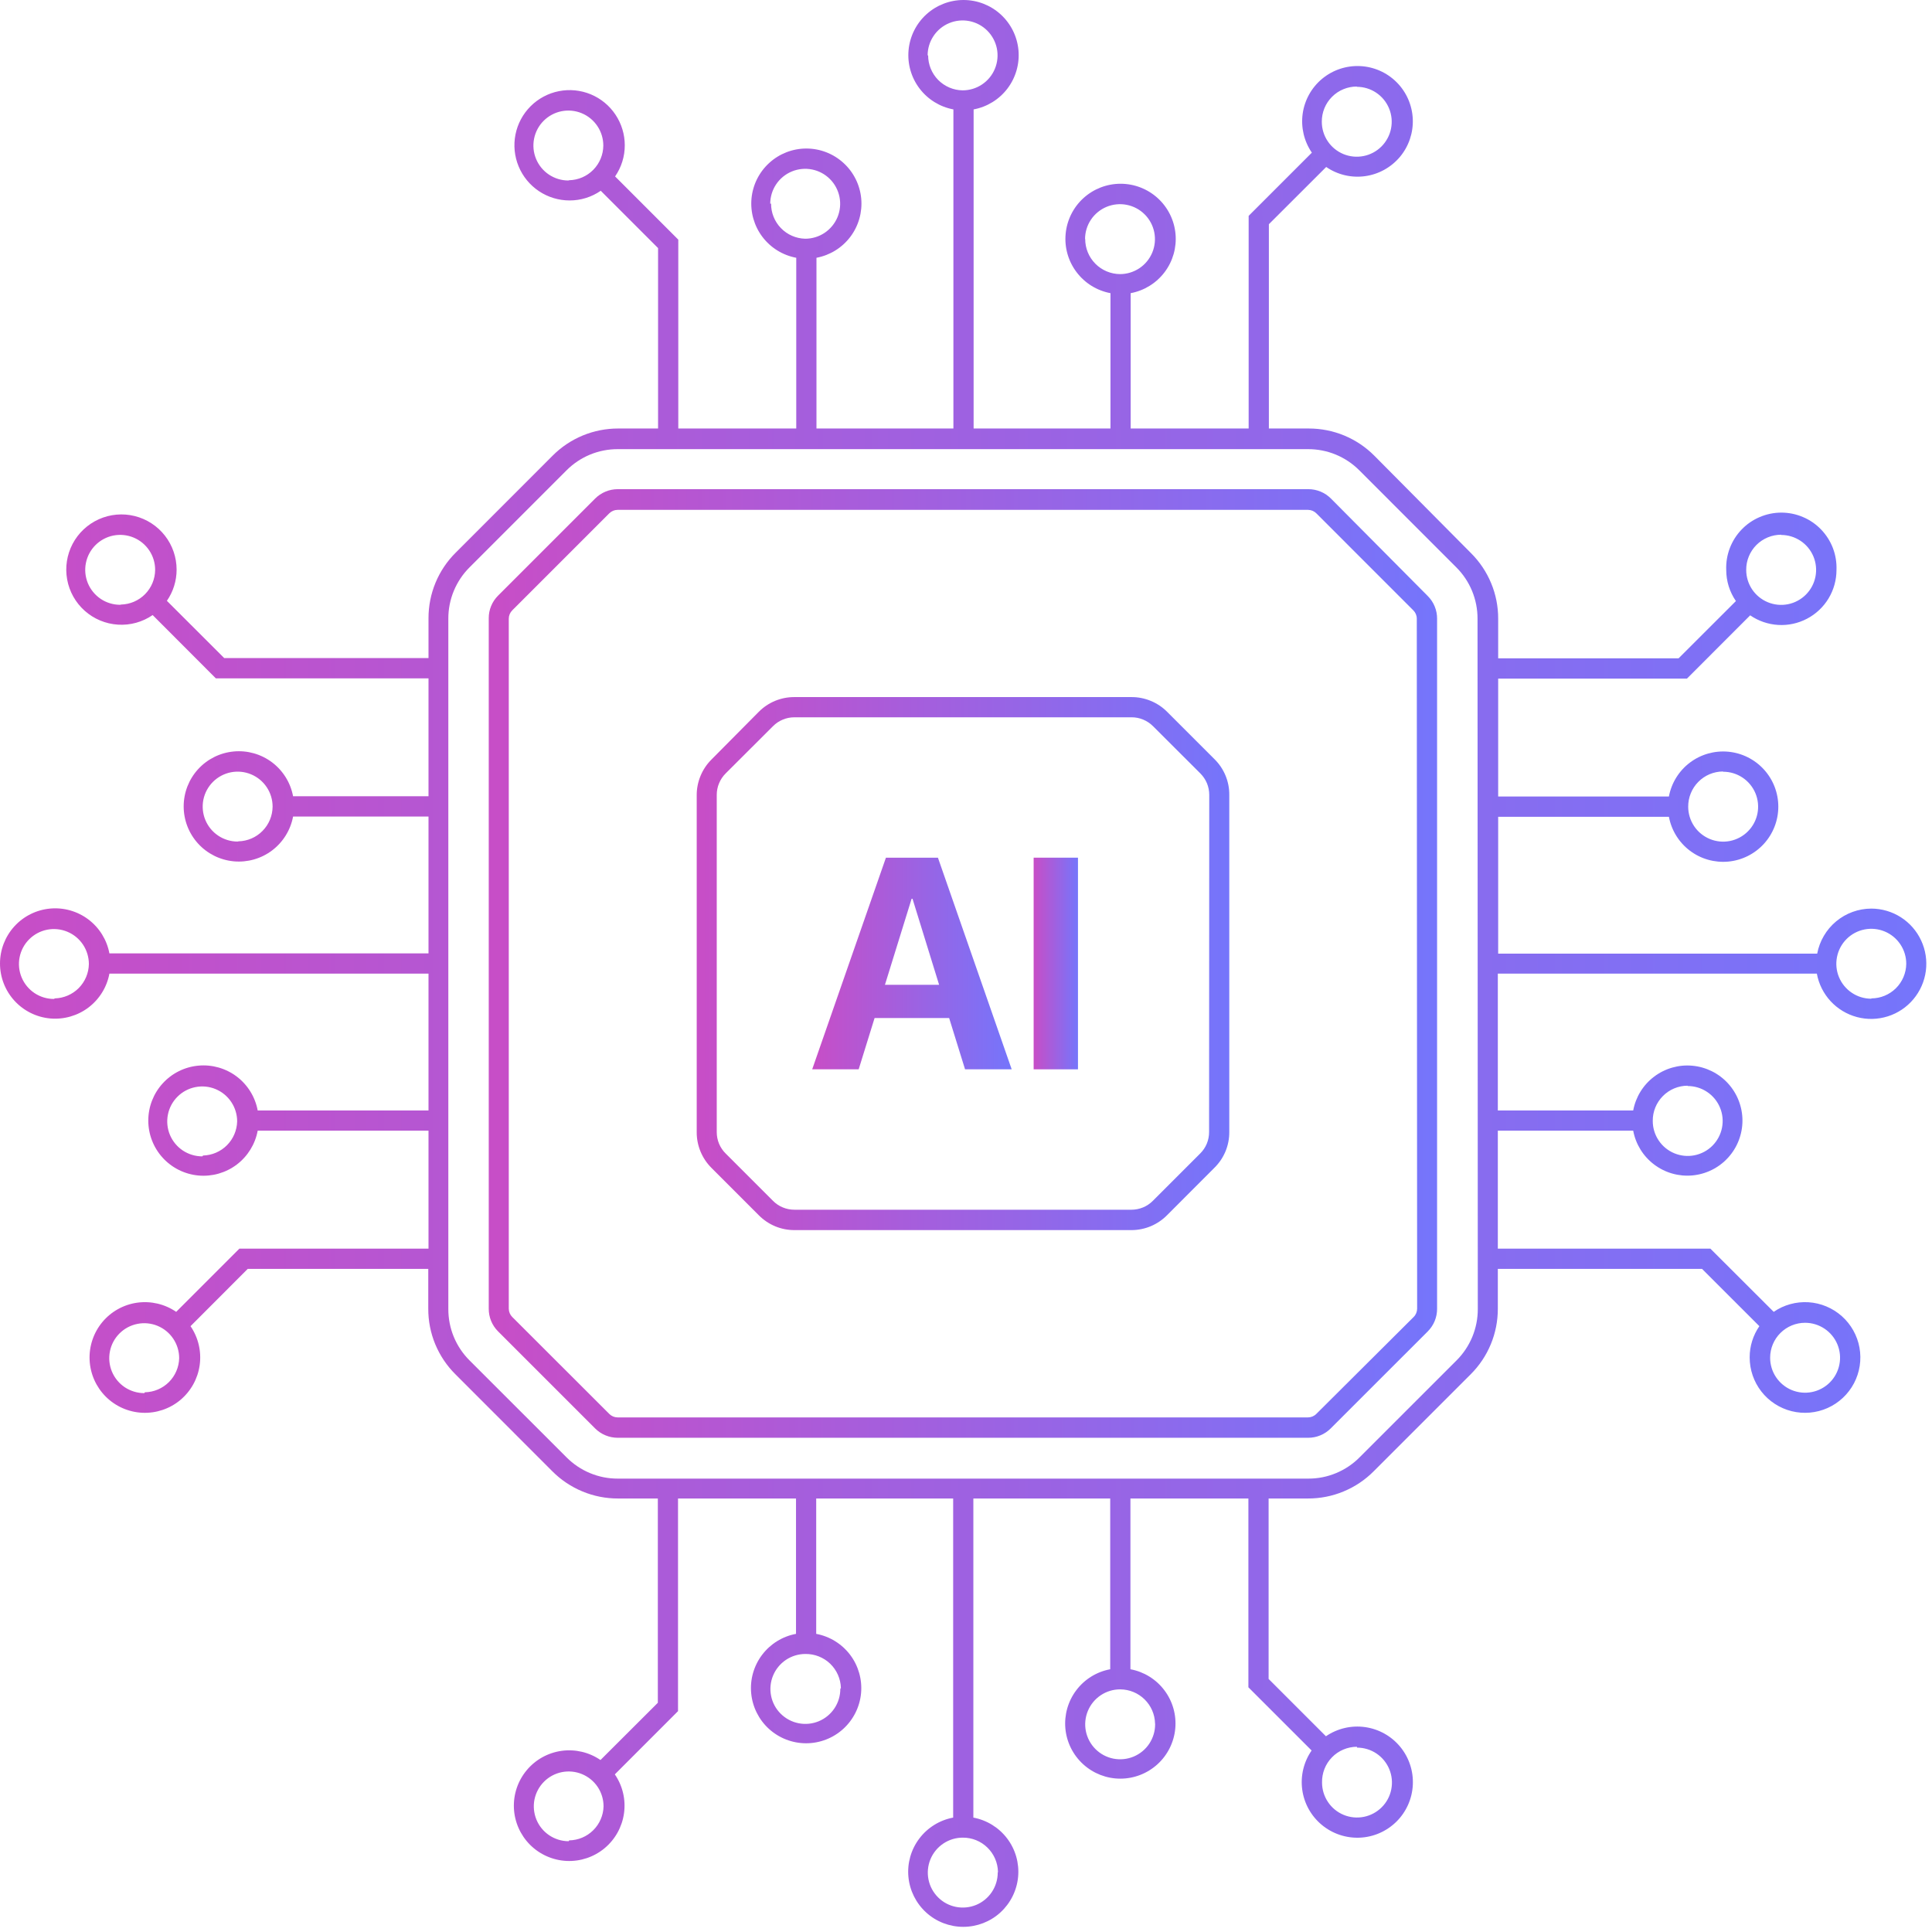 <svg width="73" height="73" viewBox="0 0 73 73" fill="none" xmlns="http://www.w3.org/2000/svg">
<path d="M70.709 34.331C70.223 34.332 69.752 34.502 69.379 34.813C69.005 35.124 68.752 35.556 68.662 36.033H56.608V30.862H63.059C63.155 31.373 63.437 31.83 63.852 32.143C64.267 32.456 64.783 32.603 65.301 32.555C65.818 32.507 66.299 32.267 66.649 31.883C66.999 31.499 67.193 30.998 67.193 30.479C67.193 29.959 66.999 29.459 66.649 29.075C66.299 28.691 65.818 28.451 65.301 28.403C64.783 28.355 64.267 28.502 63.852 28.815C63.437 29.128 63.155 29.585 63.059 30.095H56.608V25.641H63.741L66.13 23.25C66.442 23.465 66.808 23.59 67.186 23.613C67.565 23.636 67.943 23.554 68.279 23.377C68.614 23.201 68.896 22.936 69.092 22.611C69.288 22.286 69.391 21.914 69.391 21.535C69.402 21.254 69.356 20.974 69.257 20.712C69.157 20.45 69.005 20.211 68.811 20.009C68.616 19.806 68.383 19.645 68.124 19.536C67.866 19.426 67.589 19.369 67.308 19.369C67.028 19.369 66.75 19.426 66.492 19.536C66.234 19.645 66 19.806 65.806 20.009C65.611 20.211 65.46 20.45 65.36 20.712C65.26 20.974 65.214 21.254 65.225 21.535C65.225 21.955 65.352 22.366 65.591 22.711L63.425 24.874H56.608V23.375C56.609 22.915 56.519 22.459 56.342 22.034C56.166 21.609 55.907 21.224 55.581 20.899L51.928 17.218C51.603 16.891 51.217 16.633 50.792 16.456C50.366 16.28 49.91 16.19 49.449 16.191H47.944V8.472L50.11 6.309C50.539 6.604 51.064 6.728 51.58 6.656C52.096 6.585 52.567 6.322 52.901 5.922C53.234 5.521 53.405 5.01 53.381 4.489C53.357 3.968 53.139 3.475 52.771 3.107C52.402 2.738 51.909 2.521 51.389 2.497C50.868 2.473 50.357 2.644 49.956 2.977C49.555 3.31 49.293 3.781 49.221 4.297C49.15 4.814 49.273 5.338 49.568 5.768L47.18 8.156V16.191H42.722V11.077C43.233 10.982 43.69 10.699 44.004 10.284C44.317 9.87 44.464 9.353 44.416 8.836C44.369 8.318 44.129 7.837 43.745 7.487C43.361 7.137 42.86 6.943 42.341 6.943C41.821 6.943 41.32 7.137 40.936 7.487C40.552 7.837 40.313 8.318 40.265 8.836C40.217 9.353 40.364 9.87 40.678 10.284C40.991 10.699 41.448 10.982 41.959 11.077V16.191H36.788V4.134C37.299 4.039 37.756 3.756 38.069 3.342C38.382 2.927 38.53 2.41 38.482 1.893C38.434 1.375 38.194 0.894 37.81 0.544C37.426 0.194 36.926 0 36.406 0C35.886 0 35.385 0.194 35.001 0.544C34.617 0.894 34.378 1.375 34.33 1.893C34.282 2.41 34.429 2.927 34.743 3.342C35.056 3.756 35.513 4.039 36.024 4.134V16.191H30.85V9.74C31.36 9.645 31.816 9.363 32.129 8.949C32.442 8.535 32.588 8.019 32.541 7.502C32.493 6.986 32.254 6.505 31.87 6.156C31.487 5.806 30.987 5.612 30.468 5.612C29.949 5.612 29.449 5.806 29.066 6.156C28.682 6.505 28.443 6.986 28.395 7.502C28.348 8.019 28.494 8.535 28.807 8.949C29.12 9.363 29.576 9.645 30.086 9.74V16.191H25.629V9.055L23.241 6.666C23.48 6.321 23.608 5.91 23.607 5.489C23.607 5.077 23.484 4.674 23.255 4.331C23.026 3.988 22.701 3.721 22.32 3.563C21.939 3.406 21.52 3.364 21.115 3.445C20.711 3.525 20.34 3.724 20.048 4.015C19.756 4.307 19.558 4.678 19.477 5.083C19.397 5.487 19.438 5.906 19.596 6.287C19.754 6.668 20.021 6.994 20.364 7.223C20.707 7.452 21.11 7.574 21.522 7.574C21.942 7.575 22.353 7.447 22.699 7.208L24.865 9.374V16.191H23.359C22.899 16.19 22.443 16.28 22.017 16.456C21.591 16.633 21.205 16.891 20.88 17.218L17.218 20.883C16.891 21.207 16.632 21.593 16.456 22.018C16.28 22.443 16.19 22.899 16.191 23.359V24.865H8.472L6.306 22.702C6.545 22.356 6.673 21.946 6.673 21.525C6.673 21.059 6.518 20.606 6.231 20.239C5.944 19.872 5.543 19.611 5.09 19.499C4.638 19.386 4.161 19.429 3.736 19.619C3.311 19.81 2.961 20.137 2.744 20.549C2.527 20.962 2.454 21.435 2.537 21.893C2.62 22.352 2.854 22.77 3.202 23.079C3.55 23.389 3.992 23.573 4.457 23.602C4.922 23.632 5.384 23.504 5.768 23.24L8.156 25.632H16.191V30.086H11.074C10.978 29.575 10.695 29.119 10.281 28.806C9.866 28.493 9.349 28.346 8.832 28.394C8.315 28.442 7.834 28.681 7.484 29.065C7.134 29.449 6.94 29.95 6.94 30.47C6.94 30.989 7.134 31.49 7.484 31.874C7.834 32.258 8.315 32.497 8.832 32.545C9.349 32.593 9.866 32.446 10.281 32.133C10.695 31.82 10.978 31.364 11.074 30.853H16.191V36.024H4.134C4.039 35.513 3.756 35.056 3.342 34.743C2.927 34.429 2.41 34.282 1.893 34.33C1.375 34.378 0.894 34.617 0.544 35.001C0.194 35.385 0 35.886 0 36.406C0 36.925 0.194 37.426 0.544 37.81C0.894 38.194 1.375 38.434 1.893 38.482C2.41 38.529 2.927 38.382 3.342 38.069C3.756 37.755 4.039 37.299 4.134 36.788H16.191V41.959H9.737C9.642 41.448 9.359 40.991 8.945 40.677C8.53 40.364 8.013 40.217 7.496 40.265C6.978 40.312 6.497 40.552 6.147 40.936C5.797 41.32 5.603 41.821 5.603 42.341C5.603 42.86 5.797 43.361 6.147 43.745C6.497 44.129 6.978 44.368 7.496 44.416C8.013 44.464 8.53 44.317 8.945 44.004C9.359 43.69 9.642 43.233 9.737 42.722H16.191V47.18H9.045L6.657 49.568C6.227 49.273 5.703 49.15 5.186 49.221C4.67 49.293 4.199 49.555 3.866 49.956C3.533 50.357 3.362 50.868 3.386 51.389C3.41 51.909 3.627 52.402 3.996 52.771C4.364 53.139 4.857 53.357 5.378 53.381C5.899 53.405 6.41 53.234 6.811 52.901C7.211 52.567 7.474 52.096 7.545 51.58C7.617 51.064 7.493 50.539 7.199 50.109L9.361 47.944H16.182V49.449C16.18 49.91 16.27 50.366 16.446 50.792C16.623 51.217 16.882 51.604 17.209 51.928L20.871 55.593C21.196 55.92 21.583 56.178 22.008 56.354C22.433 56.531 22.89 56.621 23.35 56.62H24.856V64.339L22.689 66.502C22.26 66.207 21.735 66.084 21.219 66.155C20.703 66.227 20.232 66.489 19.899 66.89C19.566 67.291 19.394 67.802 19.418 68.323C19.442 68.843 19.66 69.336 20.028 69.705C20.397 70.073 20.89 70.291 21.411 70.315C21.931 70.339 22.442 70.168 22.843 69.835C23.244 69.501 23.506 69.031 23.578 68.514C23.65 67.998 23.526 67.473 23.231 67.044L25.619 64.655V56.62H30.077V61.735C29.566 61.83 29.109 62.113 28.796 62.527C28.482 62.942 28.335 63.459 28.383 63.976C28.431 64.493 28.67 64.975 29.054 65.325C29.438 65.675 29.939 65.869 30.459 65.869C30.978 65.869 31.479 65.675 31.863 65.325C32.247 64.975 32.487 64.493 32.535 63.976C32.582 63.459 32.435 62.942 32.122 62.527C31.808 62.113 31.351 61.83 30.84 61.735V56.62H36.015V68.677C35.505 68.773 35.048 69.055 34.736 69.469C34.423 69.883 34.276 70.399 34.324 70.915C34.372 71.432 34.611 71.912 34.994 72.262C35.377 72.612 35.878 72.805 36.396 72.805C36.915 72.805 37.416 72.612 37.799 72.262C38.182 71.912 38.421 71.432 38.469 70.915C38.517 70.399 38.37 69.883 38.057 69.469C37.745 69.055 37.288 68.773 36.778 68.677V56.62H41.949V63.072C41.438 63.167 40.981 63.449 40.668 63.864C40.355 64.278 40.208 64.795 40.255 65.313C40.303 65.83 40.543 66.311 40.927 66.661C41.311 67.011 41.812 67.206 42.331 67.206C42.851 67.206 43.352 67.011 43.736 66.661C44.12 66.311 44.359 65.83 44.407 65.313C44.455 64.795 44.308 64.278 43.994 63.864C43.681 63.449 43.224 63.167 42.713 63.072V56.62H47.17V63.754L49.559 66.142C49.261 66.573 49.134 67.099 49.204 67.619C49.274 68.138 49.536 68.612 49.938 68.948C50.339 69.284 50.852 69.458 51.376 69.436C51.899 69.414 52.395 69.196 52.767 68.827C53.138 68.458 53.358 67.963 53.383 67.44C53.409 66.916 53.238 66.403 52.904 65.999C52.57 65.595 52.097 65.331 51.579 65.258C51.06 65.185 50.533 65.308 50.1 65.604L47.934 63.438V56.62H49.424C49.885 56.621 50.341 56.531 50.766 56.354C51.192 56.178 51.578 55.92 51.903 55.593L55.569 51.928C55.895 51.603 56.154 51.217 56.33 50.791C56.506 50.366 56.596 49.91 56.595 49.449V47.944H64.311L66.477 50.109C66.238 50.455 66.11 50.866 66.111 51.286C66.11 51.754 66.265 52.208 66.552 52.577C66.84 52.946 67.242 53.208 67.696 53.321C68.15 53.434 68.628 53.392 69.055 53.201C69.482 53.01 69.832 52.682 70.051 52.269C70.269 51.855 70.343 51.381 70.26 50.92C70.177 50.461 69.942 50.042 69.593 49.731C69.243 49.42 68.8 49.235 68.334 49.205C67.867 49.176 67.404 49.303 67.019 49.568L64.627 47.18H56.595V42.722H61.71C61.805 43.233 62.087 43.689 62.501 44.001C62.915 44.314 63.431 44.461 63.948 44.413C64.465 44.365 64.945 44.126 65.294 43.743C65.644 43.36 65.838 42.859 65.838 42.341C65.838 41.822 65.644 41.322 65.294 40.938C64.945 40.555 64.465 40.316 63.948 40.268C63.431 40.22 62.915 40.367 62.501 40.68C62.087 40.992 61.805 41.449 61.71 41.959H56.595V36.788H68.649C68.72 37.177 68.9 37.539 69.169 37.83C69.438 38.12 69.784 38.329 70.167 38.43C70.549 38.532 70.953 38.522 71.331 38.402C71.708 38.283 72.044 38.058 72.298 37.754C72.552 37.451 72.715 37.081 72.767 36.689C72.819 36.296 72.758 35.897 72.591 35.538C72.425 35.178 72.159 34.874 71.826 34.66C71.493 34.447 71.105 34.332 70.709 34.331ZM65.106 29.16C65.368 29.159 65.623 29.236 65.841 29.381C66.058 29.525 66.228 29.732 66.329 29.973C66.429 30.214 66.456 30.48 66.405 30.736C66.355 30.993 66.229 31.228 66.044 31.413C65.86 31.598 65.624 31.724 65.368 31.776C65.112 31.827 64.846 31.801 64.605 31.701C64.363 31.601 64.156 31.432 64.011 31.215C63.866 30.997 63.788 30.742 63.788 30.48C63.787 30.307 63.82 30.134 63.886 29.974C63.951 29.813 64.048 29.666 64.17 29.543C64.292 29.419 64.437 29.321 64.597 29.253C64.757 29.186 64.929 29.151 65.103 29.15L65.106 29.16ZM67.297 20.213C67.559 20.213 67.814 20.29 68.032 20.435C68.25 20.579 68.419 20.785 68.52 21.027C68.62 21.268 68.647 21.534 68.596 21.79C68.546 22.047 68.42 22.282 68.236 22.467C68.051 22.652 67.816 22.779 67.559 22.83C67.303 22.881 67.037 22.855 66.796 22.755C66.554 22.655 66.348 22.486 66.202 22.269C66.057 22.051 65.98 21.796 65.98 21.535C65.978 21.36 66.012 21.187 66.078 21.025C66.144 20.864 66.241 20.717 66.364 20.593C66.487 20.47 66.634 20.372 66.795 20.305C66.956 20.238 67.129 20.204 67.303 20.204L67.297 20.213ZM51.265 3.28C51.526 3.28 51.781 3.357 51.998 3.502C52.216 3.647 52.385 3.854 52.485 4.095C52.585 4.336 52.611 4.602 52.56 4.858C52.509 5.114 52.383 5.35 52.199 5.534C52.014 5.719 51.779 5.845 51.522 5.896C51.266 5.947 51.001 5.921 50.759 5.821C50.518 5.721 50.311 5.552 50.166 5.334C50.021 5.117 49.944 4.862 49.944 4.6C49.943 4.426 49.976 4.252 50.042 4.091C50.108 3.929 50.206 3.782 50.33 3.658C50.453 3.534 50.6 3.436 50.761 3.37C50.923 3.303 51.096 3.269 51.271 3.27L51.265 3.28ZM40.998 9.036C40.998 8.775 41.075 8.519 41.22 8.302C41.365 8.085 41.572 7.915 41.813 7.815C42.055 7.716 42.32 7.689 42.576 7.74C42.833 7.791 43.068 7.917 43.253 8.102C43.438 8.287 43.563 8.522 43.614 8.778C43.665 9.034 43.639 9.3 43.539 9.541C43.439 9.783 43.27 9.989 43.053 10.134C42.835 10.279 42.58 10.357 42.319 10.357C41.968 10.354 41.633 10.213 41.386 9.963C41.14 9.714 41.002 9.377 41.004 9.026L40.998 9.036ZM35.05 2.096C35.05 1.835 35.127 1.579 35.272 1.362C35.416 1.144 35.623 0.974 35.864 0.874C36.105 0.773 36.371 0.747 36.627 0.797C36.884 0.848 37.119 0.973 37.304 1.158C37.489 1.343 37.615 1.578 37.667 1.834C37.718 2.091 37.692 2.356 37.592 2.598C37.492 2.84 37.323 3.046 37.106 3.191C36.888 3.337 36.633 3.414 36.371 3.414C36.024 3.409 35.692 3.267 35.448 3.02C35.205 2.772 35.069 2.438 35.069 2.09L35.05 2.096ZM29.103 7.699C29.103 7.438 29.181 7.182 29.326 6.965C29.471 6.748 29.678 6.578 29.919 6.479C30.161 6.379 30.427 6.353 30.683 6.404C30.939 6.455 31.175 6.581 31.359 6.766C31.544 6.951 31.669 7.187 31.72 7.443C31.771 7.7 31.744 7.966 31.644 8.207C31.543 8.448 31.373 8.654 31.156 8.799C30.938 8.944 30.682 9.021 30.421 9.02C30.075 9.011 29.746 8.867 29.506 8.618C29.265 8.369 29.132 8.036 29.135 7.69L29.103 7.699ZM21.475 6.82C21.214 6.82 20.959 6.742 20.741 6.597C20.524 6.452 20.355 6.246 20.255 6.004C20.155 5.763 20.129 5.497 20.18 5.241C20.231 4.985 20.356 4.749 20.541 4.565C20.726 4.38 20.961 4.254 21.217 4.203C21.474 4.152 21.739 4.178 21.98 4.278C22.222 4.378 22.428 4.548 22.573 4.765C22.718 4.982 22.796 5.238 22.796 5.499C22.794 5.842 22.658 6.171 22.417 6.416C22.176 6.661 21.85 6.802 21.506 6.81L21.475 6.82ZM4.541 22.852C4.28 22.852 4.024 22.775 3.807 22.63C3.59 22.484 3.42 22.278 3.32 22.036C3.221 21.795 3.194 21.529 3.246 21.273C3.297 21.016 3.423 20.781 3.608 20.596C3.793 20.412 4.029 20.286 4.285 20.235C4.542 20.185 4.807 20.211 5.049 20.312C5.29 20.412 5.496 20.582 5.641 20.8C5.786 21.017 5.863 21.273 5.862 21.535C5.859 21.877 5.723 22.205 5.482 22.45C5.241 22.694 4.915 22.835 4.572 22.843L4.541 22.852ZM8.98 31.798C8.718 31.798 8.463 31.721 8.245 31.575C8.028 31.43 7.859 31.224 7.759 30.982C7.659 30.741 7.633 30.475 7.684 30.218C7.736 29.962 7.862 29.727 8.047 29.542C8.232 29.358 8.467 29.232 8.724 29.181C8.98 29.131 9.246 29.157 9.487 29.258C9.728 29.358 9.935 29.528 10.079 29.746C10.224 29.963 10.301 30.219 10.3 30.48C10.297 30.823 10.161 31.151 9.92 31.395C9.68 31.64 9.354 31.781 9.011 31.789L8.98 31.798ZM2.04 37.745C1.779 37.746 1.523 37.669 1.305 37.524C1.087 37.379 0.918 37.173 0.817 36.931C0.717 36.69 0.69 36.424 0.741 36.168C0.792 35.911 0.918 35.675 1.103 35.491C1.288 35.306 1.523 35.18 1.78 35.129C2.036 35.078 2.302 35.105 2.544 35.205C2.785 35.305 2.992 35.475 3.137 35.693C3.281 35.91 3.358 36.166 3.358 36.428C3.352 36.768 3.214 37.092 2.975 37.334C2.735 37.575 2.411 37.715 2.071 37.724L2.04 37.745ZM7.643 43.693C7.382 43.693 7.126 43.616 6.908 43.472C6.691 43.327 6.521 43.121 6.42 42.88C6.32 42.638 6.293 42.373 6.344 42.116C6.394 41.86 6.52 41.624 6.705 41.439C6.889 41.254 7.125 41.128 7.381 41.077C7.637 41.025 7.903 41.051 8.145 41.151C8.386 41.251 8.593 41.42 8.738 41.638C8.883 41.855 8.961 42.11 8.961 42.372C8.952 42.711 8.814 43.033 8.575 43.273C8.335 43.513 8.013 43.652 7.674 43.661L7.643 43.693ZM5.452 52.639C5.191 52.639 4.935 52.562 4.717 52.418C4.5 52.273 4.33 52.067 4.229 51.825C4.129 51.584 4.102 51.318 4.153 51.062C4.203 50.806 4.329 50.57 4.514 50.385C4.698 50.2 4.934 50.074 5.19 50.023C5.446 49.971 5.712 49.997 5.954 50.097C6.195 50.197 6.402 50.366 6.547 50.584C6.692 50.801 6.77 51.056 6.77 51.318C6.762 51.658 6.622 51.983 6.381 52.223C6.139 52.463 5.814 52.601 5.474 52.607L5.452 52.639ZM21.485 69.57C21.224 69.569 20.97 69.491 20.753 69.346C20.537 69.201 20.368 68.995 20.269 68.754C20.17 68.513 20.144 68.248 20.195 67.993C20.247 67.737 20.373 67.503 20.557 67.319C20.741 67.135 20.976 67.01 21.232 66.959C21.487 66.909 21.752 66.935 21.993 67.035C22.233 67.135 22.439 67.303 22.584 67.52C22.728 67.737 22.805 67.991 22.805 68.252C22.797 68.592 22.657 68.916 22.414 69.156C22.172 69.396 21.847 69.533 21.506 69.538L21.485 69.57ZM31.751 63.813C31.752 64.075 31.675 64.33 31.53 64.548C31.385 64.766 31.179 64.935 30.938 65.036C30.697 65.136 30.431 65.163 30.175 65.112C29.918 65.062 29.683 64.936 29.497 64.751C29.312 64.567 29.186 64.332 29.135 64.075C29.084 63.819 29.11 63.553 29.21 63.312C29.31 63.07 29.479 62.864 29.696 62.718C29.914 62.573 30.169 62.495 30.43 62.495C30.779 62.49 31.115 62.621 31.367 62.862C31.618 63.103 31.764 63.434 31.773 63.782L31.751 63.813ZM37.699 70.756C37.699 71.017 37.621 71.273 37.476 71.49C37.331 71.707 37.124 71.877 36.883 71.977C36.641 72.076 36.375 72.102 36.119 72.051C35.863 72 35.627 71.874 35.443 71.689C35.258 71.504 35.132 71.268 35.082 71.012C35.031 70.755 35.058 70.49 35.158 70.248C35.259 70.007 35.428 69.801 35.646 69.656C35.864 69.511 36.12 69.434 36.381 69.435C36.727 69.433 37.06 69.567 37.308 69.809C37.556 70.05 37.7 70.379 37.708 70.725L37.699 70.756ZM43.646 65.15C43.647 65.411 43.569 65.667 43.425 65.885C43.28 66.103 43.073 66.272 42.832 66.373C42.59 66.473 42.325 66.499 42.068 66.449C41.811 66.398 41.576 66.272 41.391 66.087C41.206 65.902 41.08 65.666 41.029 65.41C40.978 65.153 41.005 64.888 41.105 64.646C41.206 64.404 41.375 64.198 41.593 64.053C41.811 63.908 42.067 63.831 42.328 63.832C42.672 63.834 43.001 63.969 43.246 64.209C43.492 64.449 43.634 64.775 43.643 65.119L43.646 65.15ZM51.274 66.033C51.535 66.033 51.791 66.11 52.008 66.255C52.225 66.4 52.394 66.607 52.494 66.848C52.594 67.089 52.62 67.355 52.569 67.611C52.519 67.867 52.393 68.103 52.208 68.287C52.023 68.472 51.788 68.598 51.532 68.649C51.276 68.7 51.01 68.674 50.769 68.574C50.527 68.474 50.321 68.305 50.176 68.087C50.031 67.87 49.953 67.615 49.953 67.353C49.949 67.178 49.98 67.003 50.044 66.839C50.108 66.675 50.205 66.526 50.328 66.4C50.45 66.274 50.597 66.174 50.759 66.106C50.921 66.037 51.095 66.002 51.271 66.001L51.274 66.033ZM68.205 49.981C68.466 49.981 68.722 50.059 68.939 50.204C69.156 50.349 69.326 50.556 69.426 50.797C69.526 51.039 69.552 51.305 69.5 51.561C69.449 51.817 69.323 52.053 69.138 52.237C68.953 52.422 68.717 52.547 68.461 52.598C68.204 52.649 67.939 52.622 67.697 52.522C67.456 52.421 67.25 52.251 67.105 52.034C66.96 51.816 66.883 51.56 66.884 51.299C66.885 50.949 67.024 50.614 67.272 50.367C67.52 50.12 67.855 49.981 68.205 49.981ZM63.766 41.035C64.028 41.035 64.284 41.112 64.501 41.257C64.719 41.401 64.889 41.608 64.989 41.849C65.09 42.091 65.116 42.357 65.065 42.613C65.014 42.87 64.888 43.105 64.704 43.29C64.519 43.475 64.283 43.601 64.026 43.652C63.77 43.703 63.504 43.676 63.263 43.576C63.021 43.476 62.815 43.306 62.67 43.088C62.525 42.87 62.448 42.614 62.449 42.353C62.447 42.179 62.48 42.007 62.546 41.845C62.612 41.684 62.709 41.538 62.831 41.414C62.954 41.29 63.099 41.192 63.26 41.125C63.42 41.058 63.592 41.023 63.766 41.023V41.035ZM55.838 49.462C55.839 49.822 55.768 50.179 55.631 50.512C55.493 50.845 55.291 51.148 55.036 51.402L51.371 55.065C51.118 55.321 50.816 55.523 50.483 55.661C50.151 55.8 49.794 55.87 49.433 55.869H23.344C22.984 55.87 22.627 55.8 22.294 55.661C21.962 55.523 21.66 55.321 21.406 55.065L17.741 51.402C17.486 51.148 17.284 50.845 17.146 50.512C17.009 50.179 16.939 49.822 16.94 49.462V23.375C16.939 23.015 17.009 22.659 17.147 22.326C17.285 21.994 17.486 21.692 17.741 21.438L21.406 17.772C21.66 17.517 21.962 17.315 22.295 17.177C22.627 17.04 22.984 16.97 23.344 16.971H49.424C49.784 16.97 50.141 17.04 50.473 17.177C50.806 17.315 51.108 17.517 51.362 17.772L55.027 21.438C55.282 21.692 55.483 21.994 55.621 22.326C55.758 22.659 55.829 23.015 55.828 23.375L55.838 49.462ZM70.706 37.736C70.445 37.736 70.189 37.659 69.972 37.513C69.754 37.368 69.585 37.161 69.485 36.92C69.385 36.678 69.359 36.413 69.411 36.156C69.462 35.9 69.588 35.665 69.773 35.48C69.958 35.295 70.194 35.17 70.45 35.119C70.707 35.069 70.972 35.095 71.214 35.196C71.455 35.296 71.661 35.466 71.806 35.684C71.951 35.901 72.028 36.157 72.027 36.418C72.023 36.765 71.882 37.097 71.636 37.341C71.389 37.585 71.056 37.723 70.709 37.724L70.706 37.736Z" fill="url(#paint0_linear_386_14748)"/>
<path d="M44.101 26.897C43.924 26.719 43.714 26.578 43.482 26.483C43.251 26.387 43.002 26.338 42.752 26.339H30.015C29.765 26.338 29.517 26.387 29.286 26.482C29.055 26.578 28.845 26.719 28.669 26.897L26.885 28.696C26.707 28.873 26.566 29.083 26.47 29.315C26.374 29.546 26.324 29.795 26.325 30.046V42.782C26.324 43.033 26.374 43.281 26.47 43.513C26.566 43.744 26.707 43.954 26.885 44.131L28.675 45.922C28.852 46.099 29.061 46.24 29.292 46.336C29.523 46.432 29.771 46.48 30.021 46.479H42.764C43.013 46.477 43.26 46.426 43.489 46.329C43.718 46.231 43.926 46.09 44.101 45.912L45.888 44.122C46.067 43.946 46.209 43.736 46.305 43.504C46.401 43.272 46.45 43.023 46.448 42.773V30.033C46.45 29.782 46.401 29.533 46.305 29.302C46.209 29.07 46.067 28.86 45.888 28.684L44.101 26.897ZM45.685 42.776C45.685 42.926 45.656 43.075 45.599 43.213C45.541 43.352 45.456 43.478 45.35 43.583L43.559 45.374C43.453 45.48 43.328 45.565 43.189 45.622C43.05 45.679 42.902 45.709 42.752 45.709H30.015C29.865 45.709 29.716 45.679 29.578 45.622C29.439 45.565 29.313 45.48 29.208 45.374L27.417 43.583C27.311 43.478 27.226 43.352 27.168 43.213C27.111 43.075 27.082 42.926 27.082 42.776V30.036C27.082 29.886 27.111 29.736 27.169 29.597C27.226 29.458 27.311 29.332 27.417 29.225L29.208 27.438C29.313 27.332 29.439 27.247 29.578 27.19C29.716 27.132 29.865 27.103 30.015 27.103H42.758C42.908 27.103 43.057 27.132 43.195 27.19C43.334 27.247 43.46 27.332 43.566 27.438L45.356 29.225C45.462 29.332 45.547 29.458 45.605 29.597C45.662 29.736 45.691 29.886 45.691 30.036L45.685 42.776Z" fill="url(#paint1_linear_386_14748)"/>
<path d="M50.291 18.839C50.178 18.726 50.045 18.636 49.898 18.575C49.75 18.514 49.592 18.482 49.433 18.483H23.343C23.184 18.483 23.026 18.514 22.879 18.576C22.732 18.637 22.598 18.726 22.486 18.839L18.82 22.505C18.708 22.617 18.618 22.75 18.558 22.896C18.497 23.043 18.466 23.201 18.467 23.359V49.449C18.466 49.608 18.497 49.766 18.557 49.913C18.618 50.061 18.707 50.194 18.82 50.307L22.486 53.972C22.598 54.085 22.732 54.174 22.879 54.234C23.026 54.295 23.184 54.326 23.343 54.326H49.424C49.583 54.327 49.741 54.296 49.888 54.235C50.035 54.174 50.169 54.085 50.281 53.972L53.947 50.307C54.06 50.194 54.149 50.061 54.21 49.913C54.27 49.766 54.301 49.608 54.3 49.449V23.375C54.301 23.216 54.27 23.059 54.209 22.912C54.149 22.765 54.059 22.632 53.947 22.52L50.291 18.839ZM53.546 49.449C53.545 49.566 53.498 49.679 53.414 49.762L49.737 53.424C49.654 53.508 49.541 53.555 49.424 53.556H23.334C23.216 53.555 23.104 53.508 23.021 53.424L19.355 49.762C19.272 49.679 19.225 49.566 19.224 49.449V23.375C19.225 23.257 19.272 23.145 19.355 23.062L23.021 19.396C23.104 19.313 23.216 19.266 23.334 19.265H49.424C49.541 19.266 49.654 19.313 49.737 19.396L53.402 23.062C53.486 23.145 53.533 23.257 53.533 23.375L53.546 49.449Z" fill="url(#paint2_linear_386_14748)"/>
<path d="M33.474 32.409L30.689 40.403H32.445L33.046 38.466H35.863L36.464 40.403H38.226L35.44 32.409H33.474ZM33.437 37.211L34.445 33.959H34.479L35.484 37.211H33.437Z" fill="url(#paint3_linear_386_14748)"/>
<path d="M40.731 32.407H39.056V40.404H40.731V32.407Z" fill="url(#paint4_linear_386_14748)"/>
<defs>
<linearGradient id="paint0_linear_386_14748" x1="0.663" y1="36.406" x2="72.6" y2="36.406" gradientUnits="userSpaceOnUse">
<stop stop-color="#C74EC7"/>
<stop offset="1" stop-color="#7575FB"/>
</linearGradient>
<linearGradient id="paint1_linear_386_14748" x1="26.508" y1="36.41" x2="46.397" y2="36.41" gradientUnits="userSpaceOnUse">
<stop stop-color="#C74EC7"/>
<stop offset="1" stop-color="#7575FB"/>
</linearGradient>
<linearGradient id="paint2_linear_386_14748" x1="18.793" y1="36.406" x2="54.209" y2="36.406" gradientUnits="userSpaceOnUse">
<stop stop-color="#C74EC7"/>
<stop offset="1" stop-color="#7575FB"/>
</linearGradient>
<linearGradient id="paint3_linear_386_14748" x1="30.757" y1="36.407" x2="38.207" y2="36.407" gradientUnits="userSpaceOnUse">
<stop stop-color="#C74EC7"/>
<stop offset="1" stop-color="#7575FB"/>
</linearGradient>
<linearGradient id="paint4_linear_386_14748" x1="39.072" y1="36.406" x2="40.727" y2="36.406" gradientUnits="userSpaceOnUse">
<stop stop-color="#C74EC7"/>
<stop offset="1" stop-color="#7575FB"/>
</linearGradient>
</defs>
</svg>
